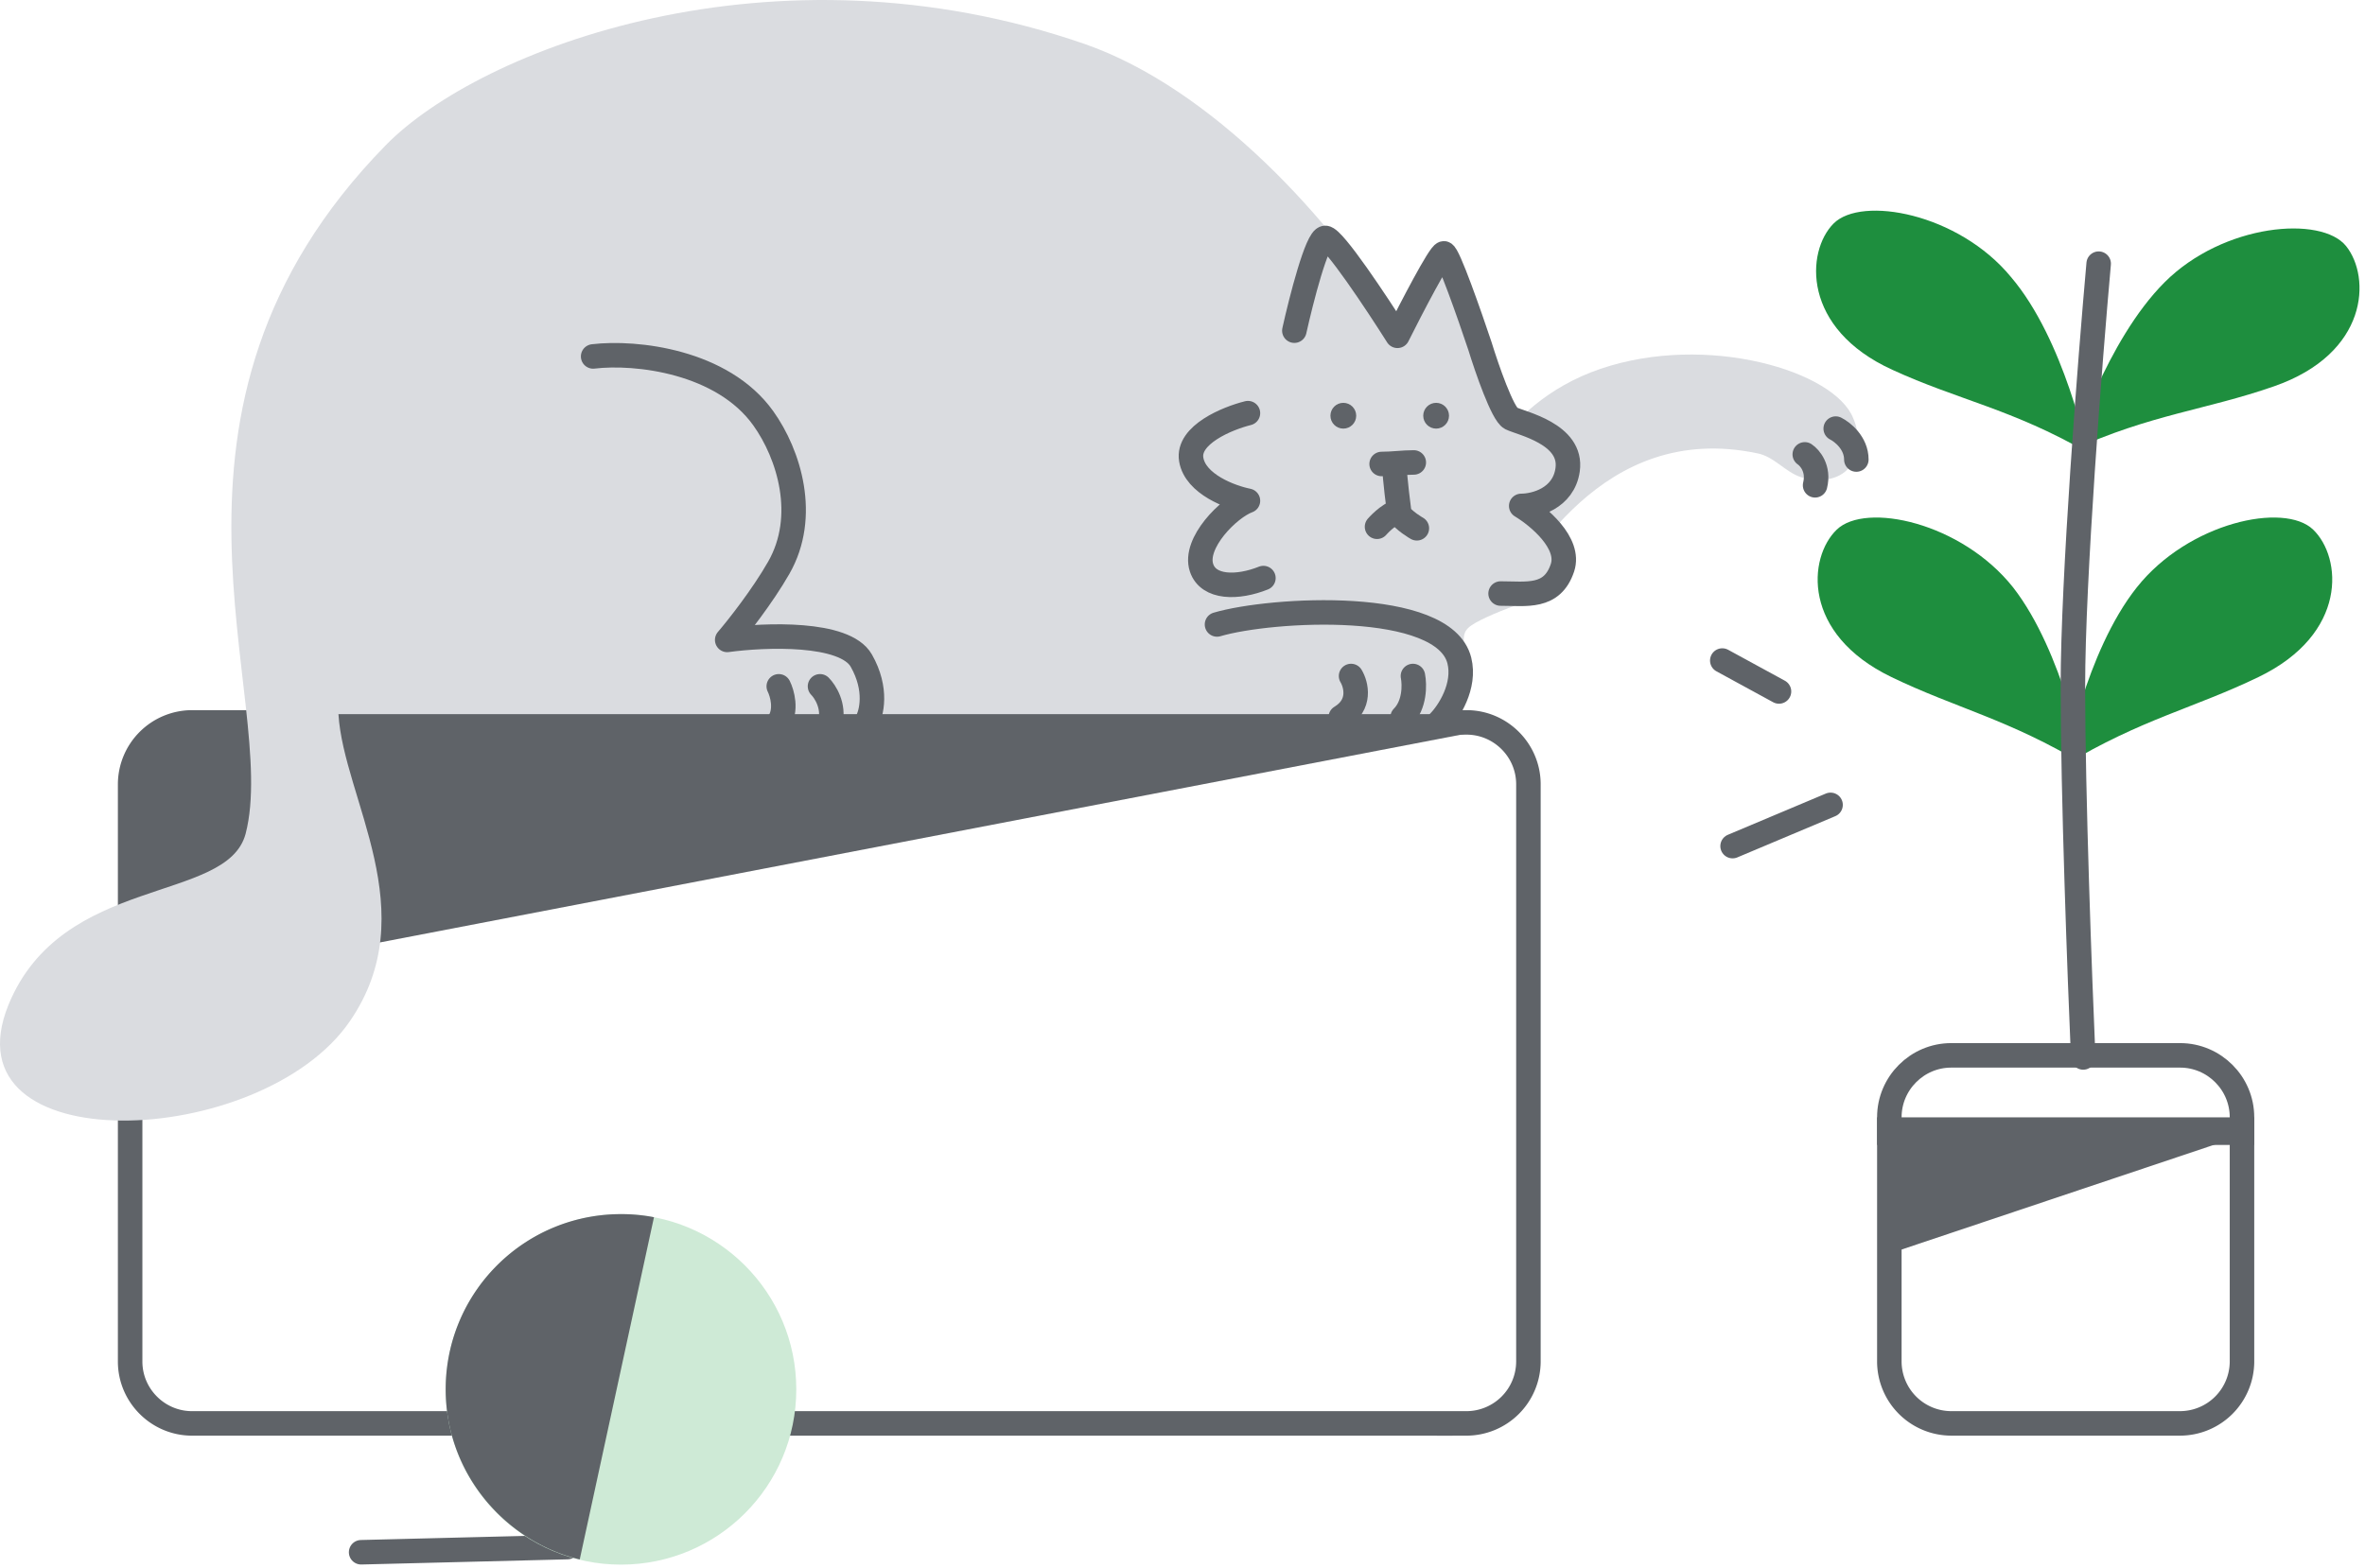<svg viewBox="0 0 193 128" fill="none" xmlns="http://www.w3.org/2000/svg" aria-hidden="true" class="BgnnGb"><path d="M174.379 47.947c4.207-5.302 12.033-6.985 14.39-4.713 2.356 2.272 2.861 8.5-4.46 12.034-5.218 2.524-9.594 3.45-15.737 7.153-.084 0 1.599-9.173 5.807-14.474ZM176.651 23.038c4.796-4.797 12.791-5.47 14.81-2.945 2.02 2.524 1.852 8.751-5.89 11.444-5.554 1.936-10.014 2.272-16.494 5.218.084-.085 2.777-8.92 7.574-13.717Z" fill="#1E8E3E" class="VnOHwf-Wvd9Cc"/><path d="M164.112 22.616c-4.291-5.217-12.201-6.648-14.474-4.375-2.272 2.272-2.608 8.583 4.797 11.949 5.302 2.44 9.762 3.198 15.905 6.732 0 0-1.852-9.172-6.228-14.306ZM164.281 47.947c-4.208-5.302-12.034-6.985-14.39-4.713-2.357 2.272-2.862 8.5 4.46 12.034 5.217 2.524 9.593 3.45 15.736 7.153 0 0-1.683-9.173-5.806-14.474Z" fill="#1E8E3E" class="VnOHwf-Wvd9Cc"/><path d="M121.363 59.56 10.62 80.85l.505-19.608 4.208-2.524 106.03.841Z" fill="#5F6368"/><path d="M119.68 58.97H15.67a5.064 5.064 0 0 0-5.05 5.05v47.125c0 2.777 2.272 5.049 5.05 5.049h104.01a5.064 5.064 0 0 0 5.049-5.049V64.02c0-2.777-2.272-5.05-5.049-5.05Z" stroke="#5F6368" stroke-width="2" stroke-miterlimit="10"/><path d="M130.62 30.106c8.668-2.945 19.103.168 20.617 4.04.59 1.346.59 3.113-.504 4.207-.926.925-2.525 1.01-3.787.589-1.263-.42-2.188-1.683-3.535-1.936-12.791-2.693-18.765 9.257-21.206 12.455l-2.524-8.415s2.272-7.995 10.939-10.94Z" fill="#DADCE0"/><path d="M118.334 58.297H27.619c.42 6.9 7.069 16.157.925 25.077C21.308 93.894-4.526 94.903.69 82.028c4.376-10.687 17.84-8.247 19.355-13.97 2.861-11.023-9.761-34.586 11.445-56.213C39.148 4.02 63.047-5.236 88.544 3.6c10.351 3.618 20.197 14.305 25.751 23.394.925-2.356 2.44-4.544 4.46-6.143 2.44 3.282.841 8.583 2.777 12.202 1.01.841 3.955 1.599 4.796 2.356 2.273 1.935.926 5.301.926 5.301l-3.45 1.431 3.366 1.178-.505 5.05s-5.722 1.85-6.816 2.86c-1.094 1.01.673 2.02-1.515 7.07Z" fill="#DADCE0"/><path d="M48.404 29.096c3.507-.42 10.56.393 13.885 5.05 2.104 2.945 3.667 7.994 1.263 12.201-1.347 2.356-3.367 4.91-4.208 5.89 3.085-.42 9.593-.672 10.94 1.684 1.346 2.356.841 4.348.42 5.049m-3.786-2.945c.42.42 1.178 1.599.841 2.945m-4.207-2.945c.28.56.673 1.935 0 2.945" stroke="#5F6368" stroke-width="2" stroke-linecap="round" stroke-linejoin="round"/><path d="M147.282 37.091c.421.28 1.178 1.178.842 2.525m1.683-4.629c.561.28 1.683 1.178 1.683 2.525" stroke="#5F6368" stroke-width="2" stroke-linecap="round"/><path d="M177.913 116.193h-18.681a5.064 5.064 0 0 1-5.049-5.049V92.21h28.779v18.934a5.064 5.064 0 0 1-5.049 5.049Z" stroke="#5F6368" stroke-width="2" stroke-miterlimit="10"/><path d="m183.131 92.63-29.116 9.762v-9.761h29.116Z" fill="#5F6368"/><path d="M182.962 92.463h-28.779V91.2c0-2.777 2.272-5.05 5.049-5.05h18.681c2.777 0 5.049 2.273 5.049 5.05v1.262Z" stroke="#5F6368" stroke-width="2" stroke-miterlimit="10"/><path d="M171.266 21.523c-.701 7.855-2.104 25.75-2.104 34.502 0 8.752.561 23.843.842 30.295M46.3 126.291l-16.83.421" stroke="#5F6368" stroke-width="2" stroke-linecap="round"/><path d="M50.676 127.722c7.9 0 14.306-6.405 14.306-14.306 0-7.901-6.405-14.306-14.306-14.306-7.901 0-14.306 6.405-14.306 14.306 0 7.901 6.405 14.306 14.306 14.306Z" fill="#CEEAD6" class="VnOHwf-Ysl7Fe"/><path d="M50.676 99.11c-7.91 0-14.306 6.396-14.306 14.306 0 6.732 4.713 12.37 10.94 13.885l6.059-27.938a13.928 13.928 0 0 0-2.693-.253Z" fill="#5F6368"/><path d="m149.386 65.702-7.995 3.366m3.787-12.623-4.628-2.524" stroke="#5F6368" stroke-width="2" stroke-linecap="round"/><path d="M101.841 33.725c-1.683.42-4.965 1.767-4.628 3.786.336 2.02 3.225 3.086 4.628 3.367-1.543.56-4.46 3.45-3.787 5.47.561 1.682 2.945 1.682 5.049.84m2.525-20.195c.561-2.525 1.851-7.574 2.524-7.574s4.208 5.33 5.891 7.994c1.122-2.244 3.45-6.732 3.787-6.732.336 0 2.103 5.05 2.945 7.574.561 1.823 1.851 5.554 2.524 5.89.842.421 5.05 1.263 4.629 4.208-.337 2.356-2.665 2.945-3.787 2.945 1.403.842 4.039 3.03 3.366 5.05-.841 2.524-2.945 2.103-5.049 2.103" stroke="#5F6368" stroke-width="2" stroke-linecap="round" stroke-linejoin="round"/><circle cx="109.624" cy="33.936" r="1.052" fill="#5F6368"/><circle cx="117.198" cy="33.936" r="1.052" fill="#5F6368"/><path d="M99.316 50.975c4.442-1.306 18.514-2.103 19.776 2.946.516 2.065-.842 4.207-1.683 5.049m-2.104-3.787c.14.701.168 2.356-.841 3.366m-4.208-3.366c.421.701.842 2.356-.841 3.366M112.75 37.875c.911 0 1.729-.125 2.625-.125M114 41.75c.59.809 1.625 1.375 1.625 1.375M113.8 38c0 .944.375 3.75.375 3.75" stroke="#5F6368" stroke-width="2" stroke-linecap="round" stroke-linejoin="round"/><path d="M114.125 41.75c-.841.2-1.75 1.25-1.75 1.25" stroke="#5F6368" stroke-width="2" stroke-linecap="round" stroke-linejoin="round"/></svg>